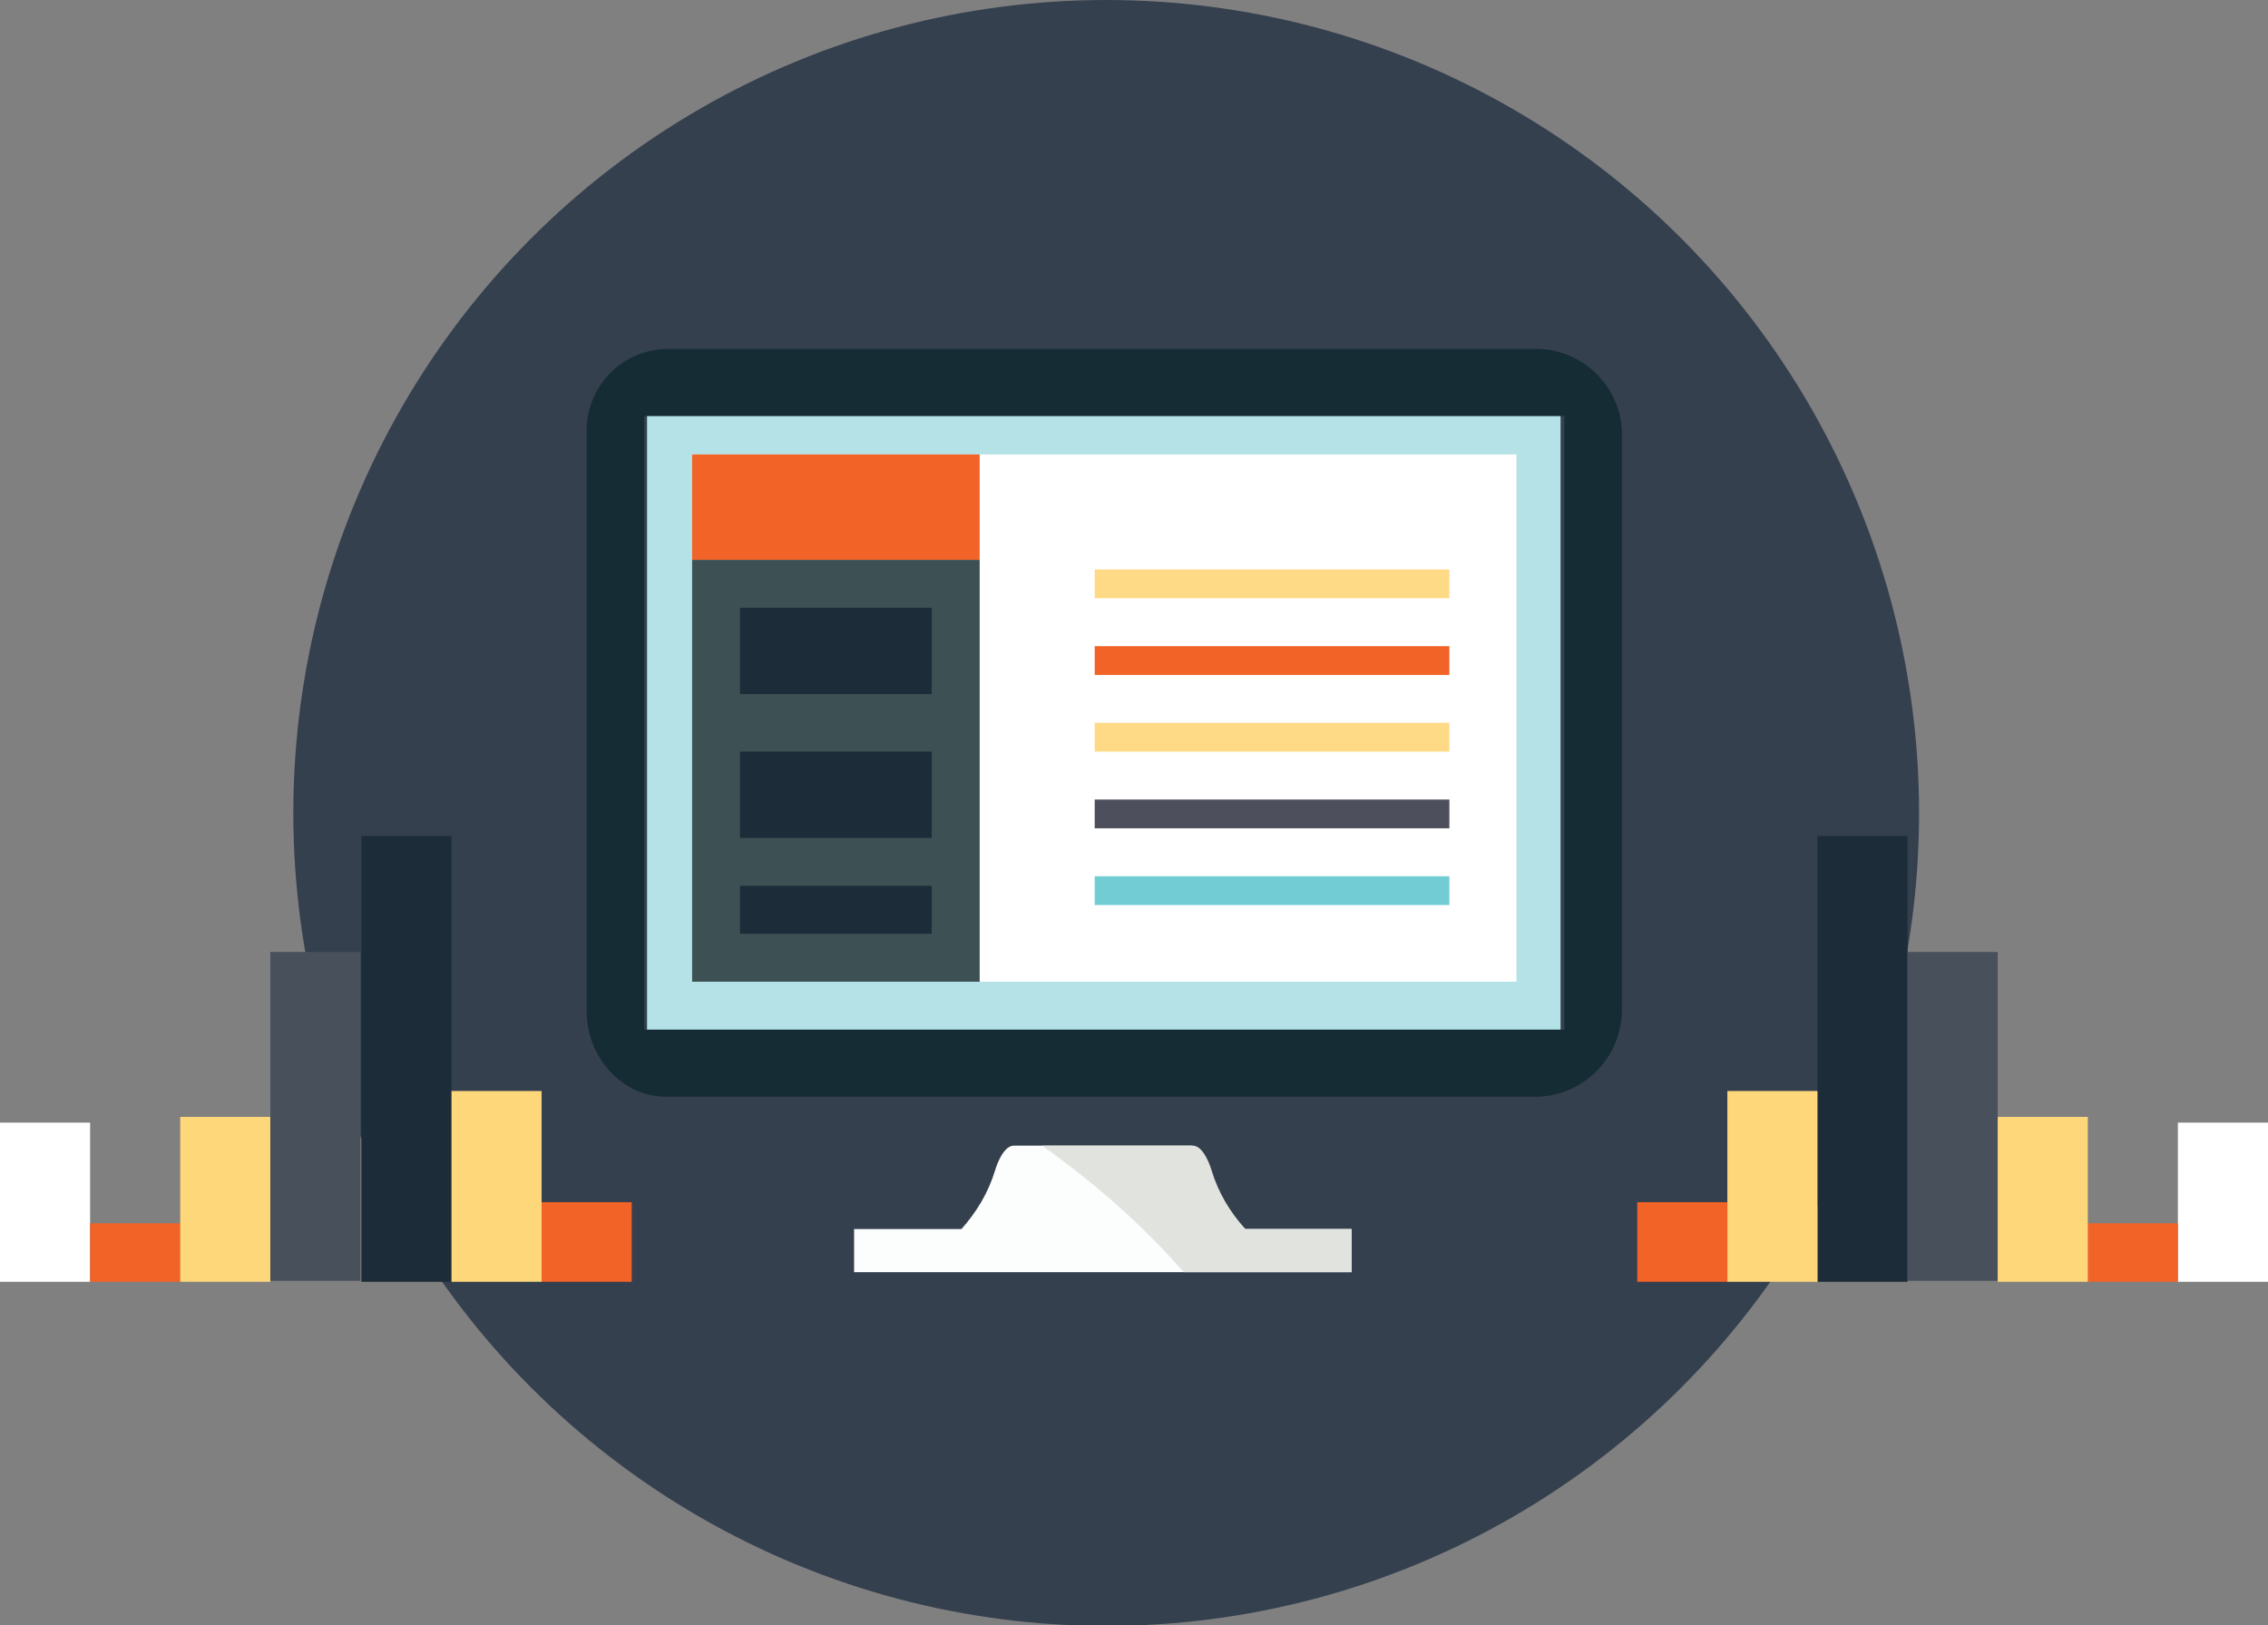 <?xml version="1.0" encoding="utf-8"?>
<!-- Generator: Adobe Illustrator 19.2.1, SVG Export Plug-In . SVG Version: 6.00 Build 0)  -->
<svg version="1.1" id="Layer_1" xmlns="http://www.w3.org/2000/svg" xmlns:xlink="http://www.w3.org/1999/xlink" x="0px" y="0px"
	 viewBox="0 0 236.6 169.5" style="enable-background:new 0 0 236.6 169.5;" xml:space="preserve">
<rect x="0" y="0" width="236.6" height="169.5" fill="#808080" stroke="none"/>
<style type="text/css">
	.st0{fill:#35404F;}
	.st1{fill:#B4E2E7;}
	.st2{fill:#FFFFFF;}
	.st3{fill:#152C35;}
	.st4{fill:#FCFDFD;}
	.st5{fill:#E0E3DE;}
	.st6{fill:#F26327;}
	.st7{fill:#3D5054;}
	.st8{fill:#1C2C39;}
	.st9{fill:#FFDA86;}
	.st10{fill:#4D4F5C;}
	.st11{fill:#72CCD4;}
	.st12{fill:#FFD77B;}
	.st13{fill:#47505B;}
</style>
<title>bigdata</title>
<circle class="st0" cx="115.4" cy="84.8" r="84.8"/>
<rect x="67.5" y="43.3" class="st1" width="95.3" height="67.1"/>
<rect x="72.2" y="47.4" class="st2" width="86" height="55"/>
<path class="st3" d="M160.5,36.4h-91c-4.7,0.1-8.4,4-8.3,8.7v60.4c0,4.7,3.6,8.9,8.3,8.9h91c4.8-0.2,8.6-4.1,8.7-8.9V45.1
	C169.1,40.4,165.2,36.5,160.5,36.4z M163.2,107.4h-96v-64h96V107.4z"/>
<path class="st4" d="M129.9,128.2H141v4.5H89.1v-4.5h11.2c1.6-1.8,2.8-3.8,3.5-6.1c0,0,0.7-2.5,1.9-2.6c0.6,0,5,0,9.3,0s8.7,0,9.3,0
	c1.3,0.1,1.9,2.6,1.9,2.6C127,124.3,128.2,126.4,129.9,128.2z"/>
<path class="st5" d="M129.9,128.2c-1.6-1.8-2.8-3.8-3.5-6.1c0,0-0.7-2.5-1.9-2.6c-0.6,0-5,0-9.3,0h-6.5c5.4,3.8,10.4,8.2,14.8,13.2
	H141v-4.5L129.9,128.2L129.9,128.2z"/>
<rect x="72.2" y="47.4" class="st6" width="30" height="11"/>
<rect x="72.2" y="58.4" class="st7" width="30" height="44"/>
<rect x="77.2" y="63.4" class="st8" width="20" height="9"/>
<rect x="77.2" y="78.4" class="st8" width="20" height="9"/>
<rect x="77.2" y="92.4" class="st8" width="20" height="5"/>
<rect x="114.2" y="59.4" class="st9" width="37" height="3"/>
<rect x="114.2" y="67.4" class="st6" width="37" height="3"/>
<rect x="114.2" y="75.4" class="st9" width="37" height="3"/>
<rect x="114.2" y="83.4" class="st10" width="37" height="3"/>
<rect x="114.2" y="91.4" class="st11" width="37" height="3"/>
<rect y="117.1" class="st2" width="9.4" height="16.6"/>
<rect x="9.4" y="127.6" class="st6" width="9.4" height="6.1"/>
<rect x="18.8" y="116.5" class="st12" width="9.4" height="17.2"/>
<rect x="28.2" y="99.3" class="st13" width="9.4" height="34.3"/>
<rect x="37.7" y="87.2" class="st8" width="9.4" height="46.5"/>
<rect x="47.1" y="113.8" class="st12" width="9.4" height="19.9"/>
<rect x="56.5" y="125.4" class="st6" width="9.4" height="8.3"/>
<rect x="227.2" y="117.1" class="st2" width="9.4" height="16.6"/>
<rect x="217.8" y="127.6" class="st6" width="9.4" height="6.1"/>
<rect x="208.4" y="116.5" class="st12" width="9.4" height="17.2"/>
<rect x="199" y="99.3" class="st13" width="9.4" height="34.3"/>
<rect x="189.6" y="87.2" class="st8" width="9.4" height="46.5"/>
<rect x="180.2" y="113.8" class="st12" width="9.4" height="19.9"/>
<rect x="170.8" y="125.4" class="st6" width="9.4" height="8.3"/>
</svg>
